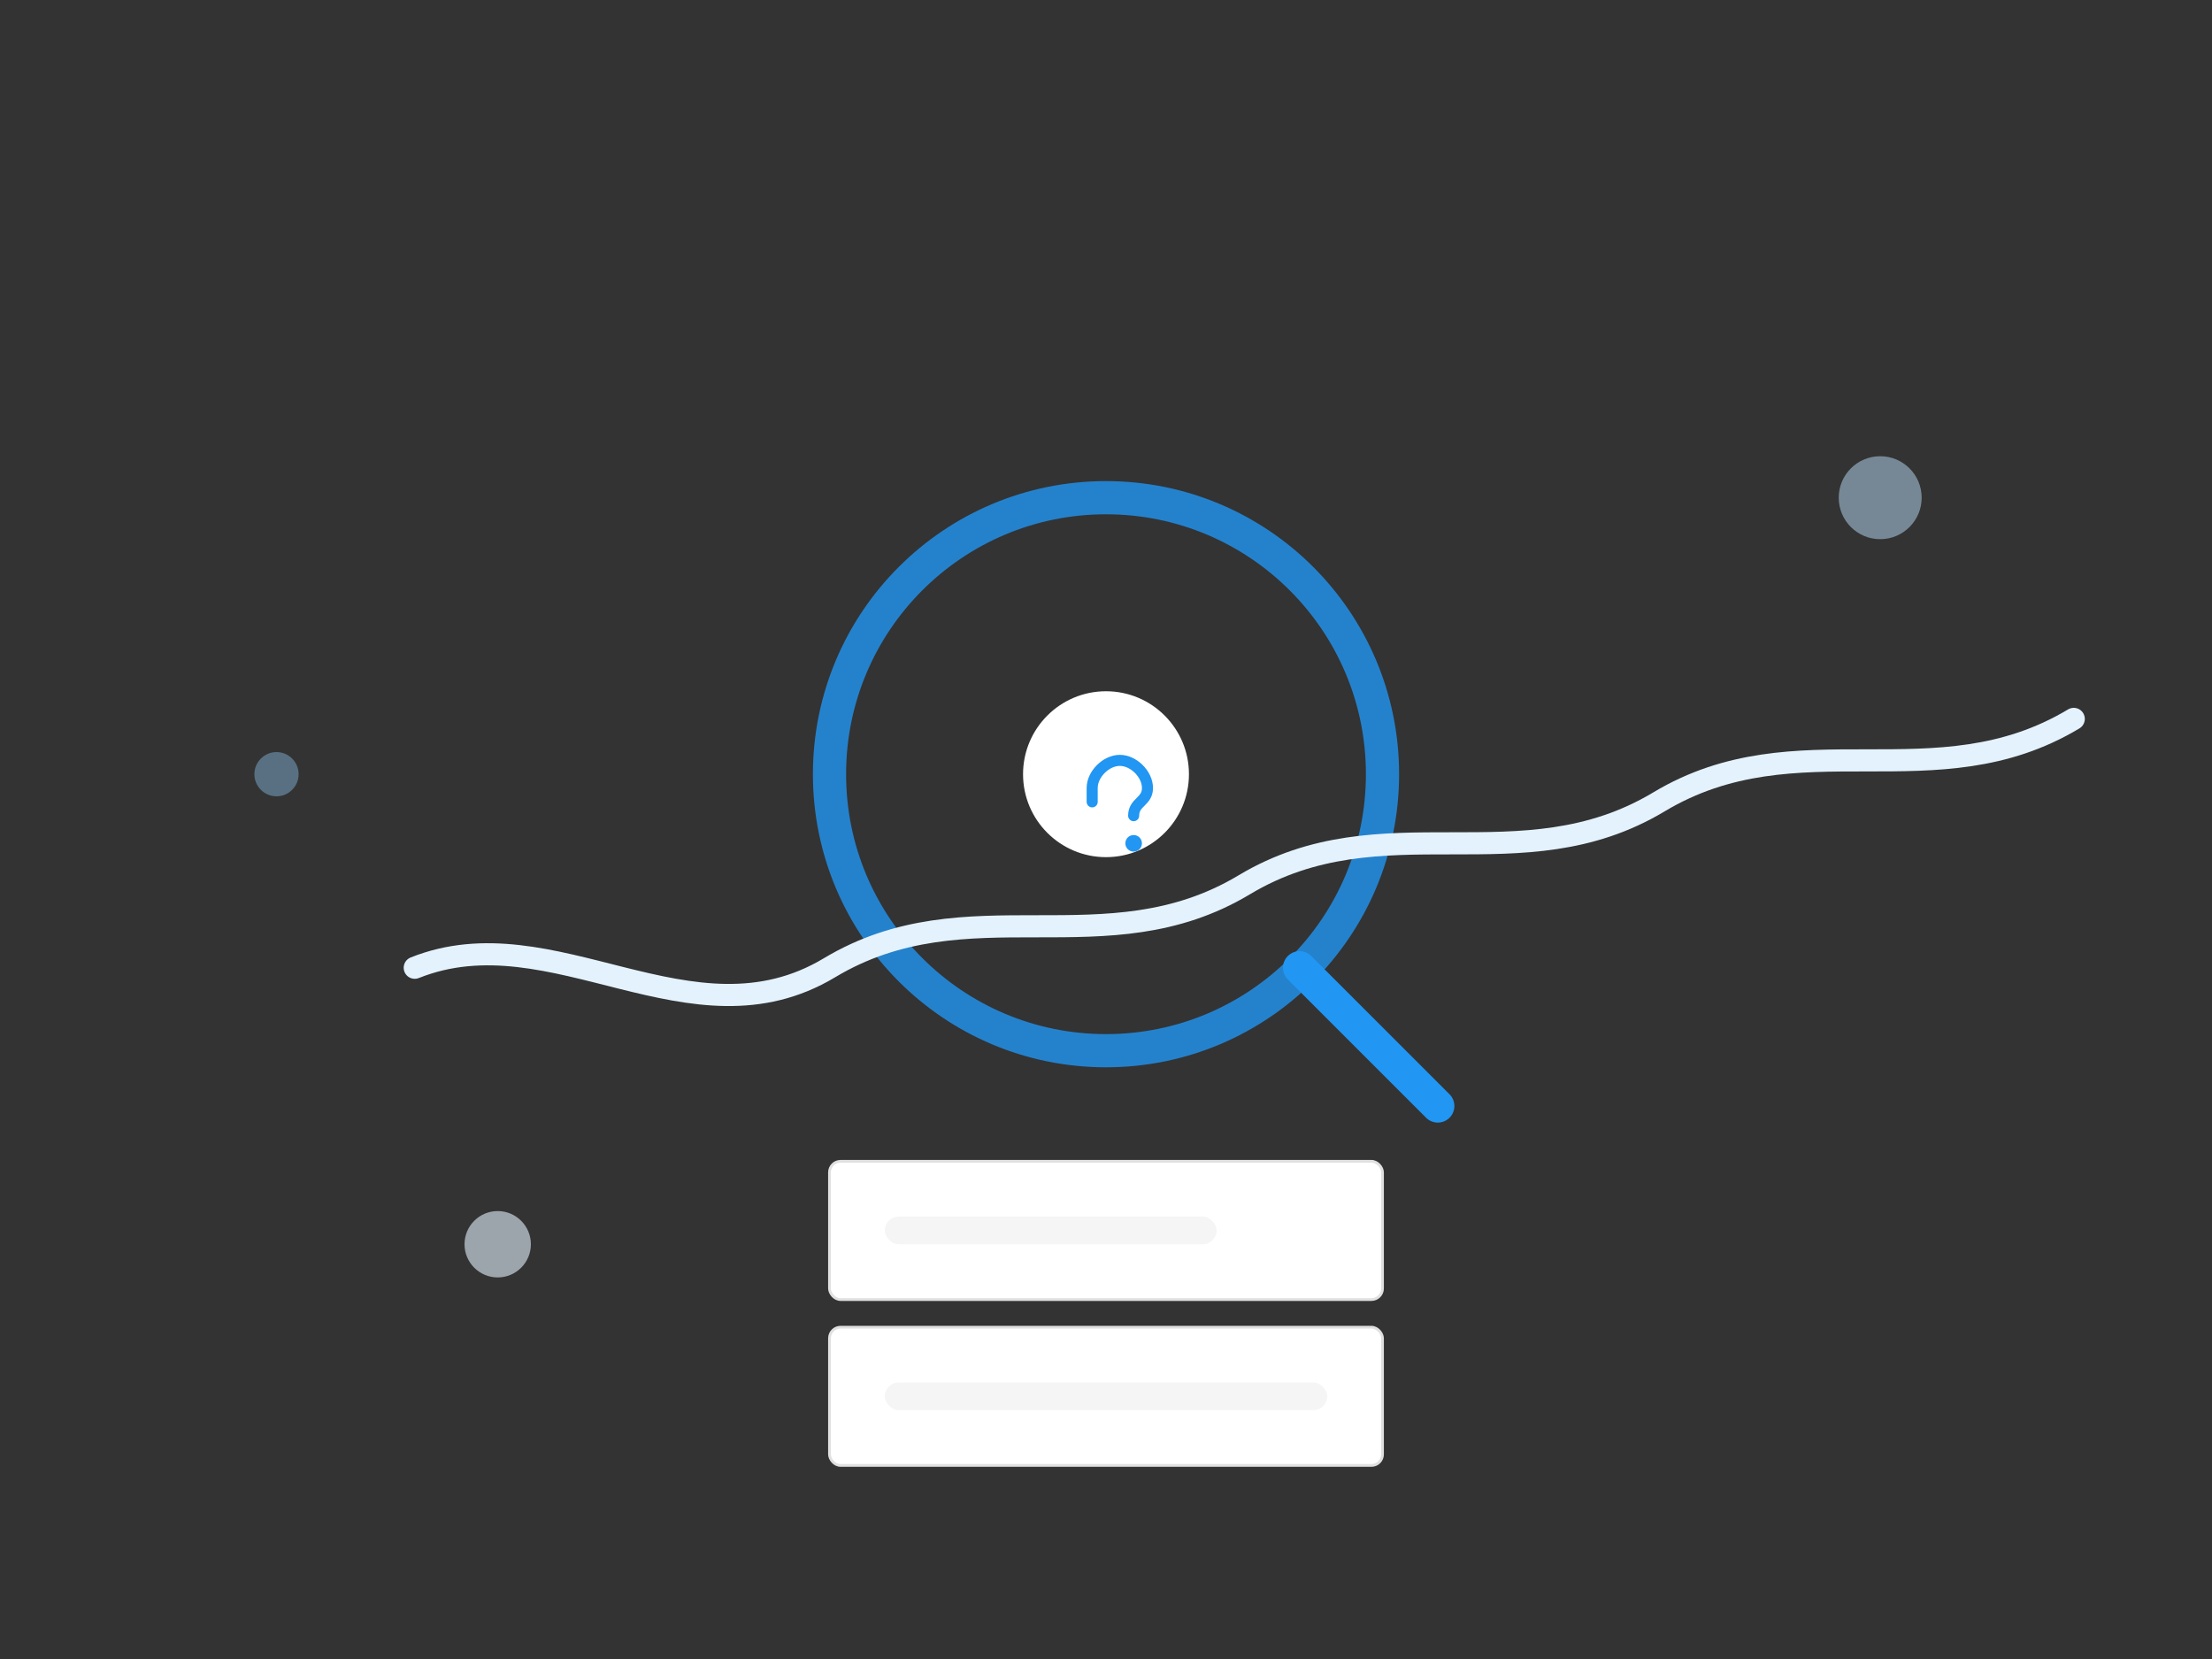 <?xml version="1.0" encoding="UTF-8"?>
<svg width="800" height="600" viewBox="0 0 800 600" fill="none" xmlns="http://www.w3.org/2000/svg">
  <rect x="0" y="0" width="800" height="600" fill="#333333" stroke="none"/>
  <!-- 背景装饰元素 -->
  <circle cx="180" cy="450" r="12" fill="#E3F2FD" opacity="0.6"/>
  <circle cx="680" cy="180" r="15" fill="#BBDEFB" opacity="0.5"/>
  <circle cx="100" cy="280" r="8" fill="#90CAF9" opacity="0.4"/>
  
  <!-- 搜索图标 - Material风格 -->
  <circle cx="400" cy="280" r="100" stroke="#2196F3" stroke-width="12" opacity="0.8"/>
  <line x1="470" y1="350" x2="520" y2="400" stroke="#2196F3" stroke-width="12" stroke-linecap="round"/>
  
  <!-- 空的搜索结果卡片 - Material卡片风格 -->
  <rect x="300" y="420" width="200" height="50" rx="4" fill="#FFFFFF" stroke="#E0E0E0" stroke-width="1"/>
  <rect x="320" y="440" width="120" height="10" rx="5" fill="#F5F5F5"/>
  
  <rect x="300" y="480" width="200" height="50" rx="4" fill="#FFFFFF" stroke="#E0E0E0" stroke-width="1"/>
  <rect x="320" y="500" width="160" height="10" rx="5" fill="#F5F5F5"/>
  
  <!-- 问号图标 -->
  <circle cx="400" cy="280" r="30" fill="#FFFFFF"/>
  <path d="M395 290V285C395 280 400 275 405 275C410 275 415 280 415 285C415 290 410 290 410 295" stroke="#2196F3" stroke-width="4" stroke-linecap="round"/>
  <circle cx="410" cy="305" r="3" fill="#2196F3"/>
  
  <!-- Material设计波浪装饰 -->
  <path d="M150 350C200 330 250 380 300 350C350 320 400 350 450 320C500 290 550 320 600 290C650 260 700 290 750 260" stroke="#E3F2FD" stroke-width="8" stroke-linecap="round"/>
</svg>